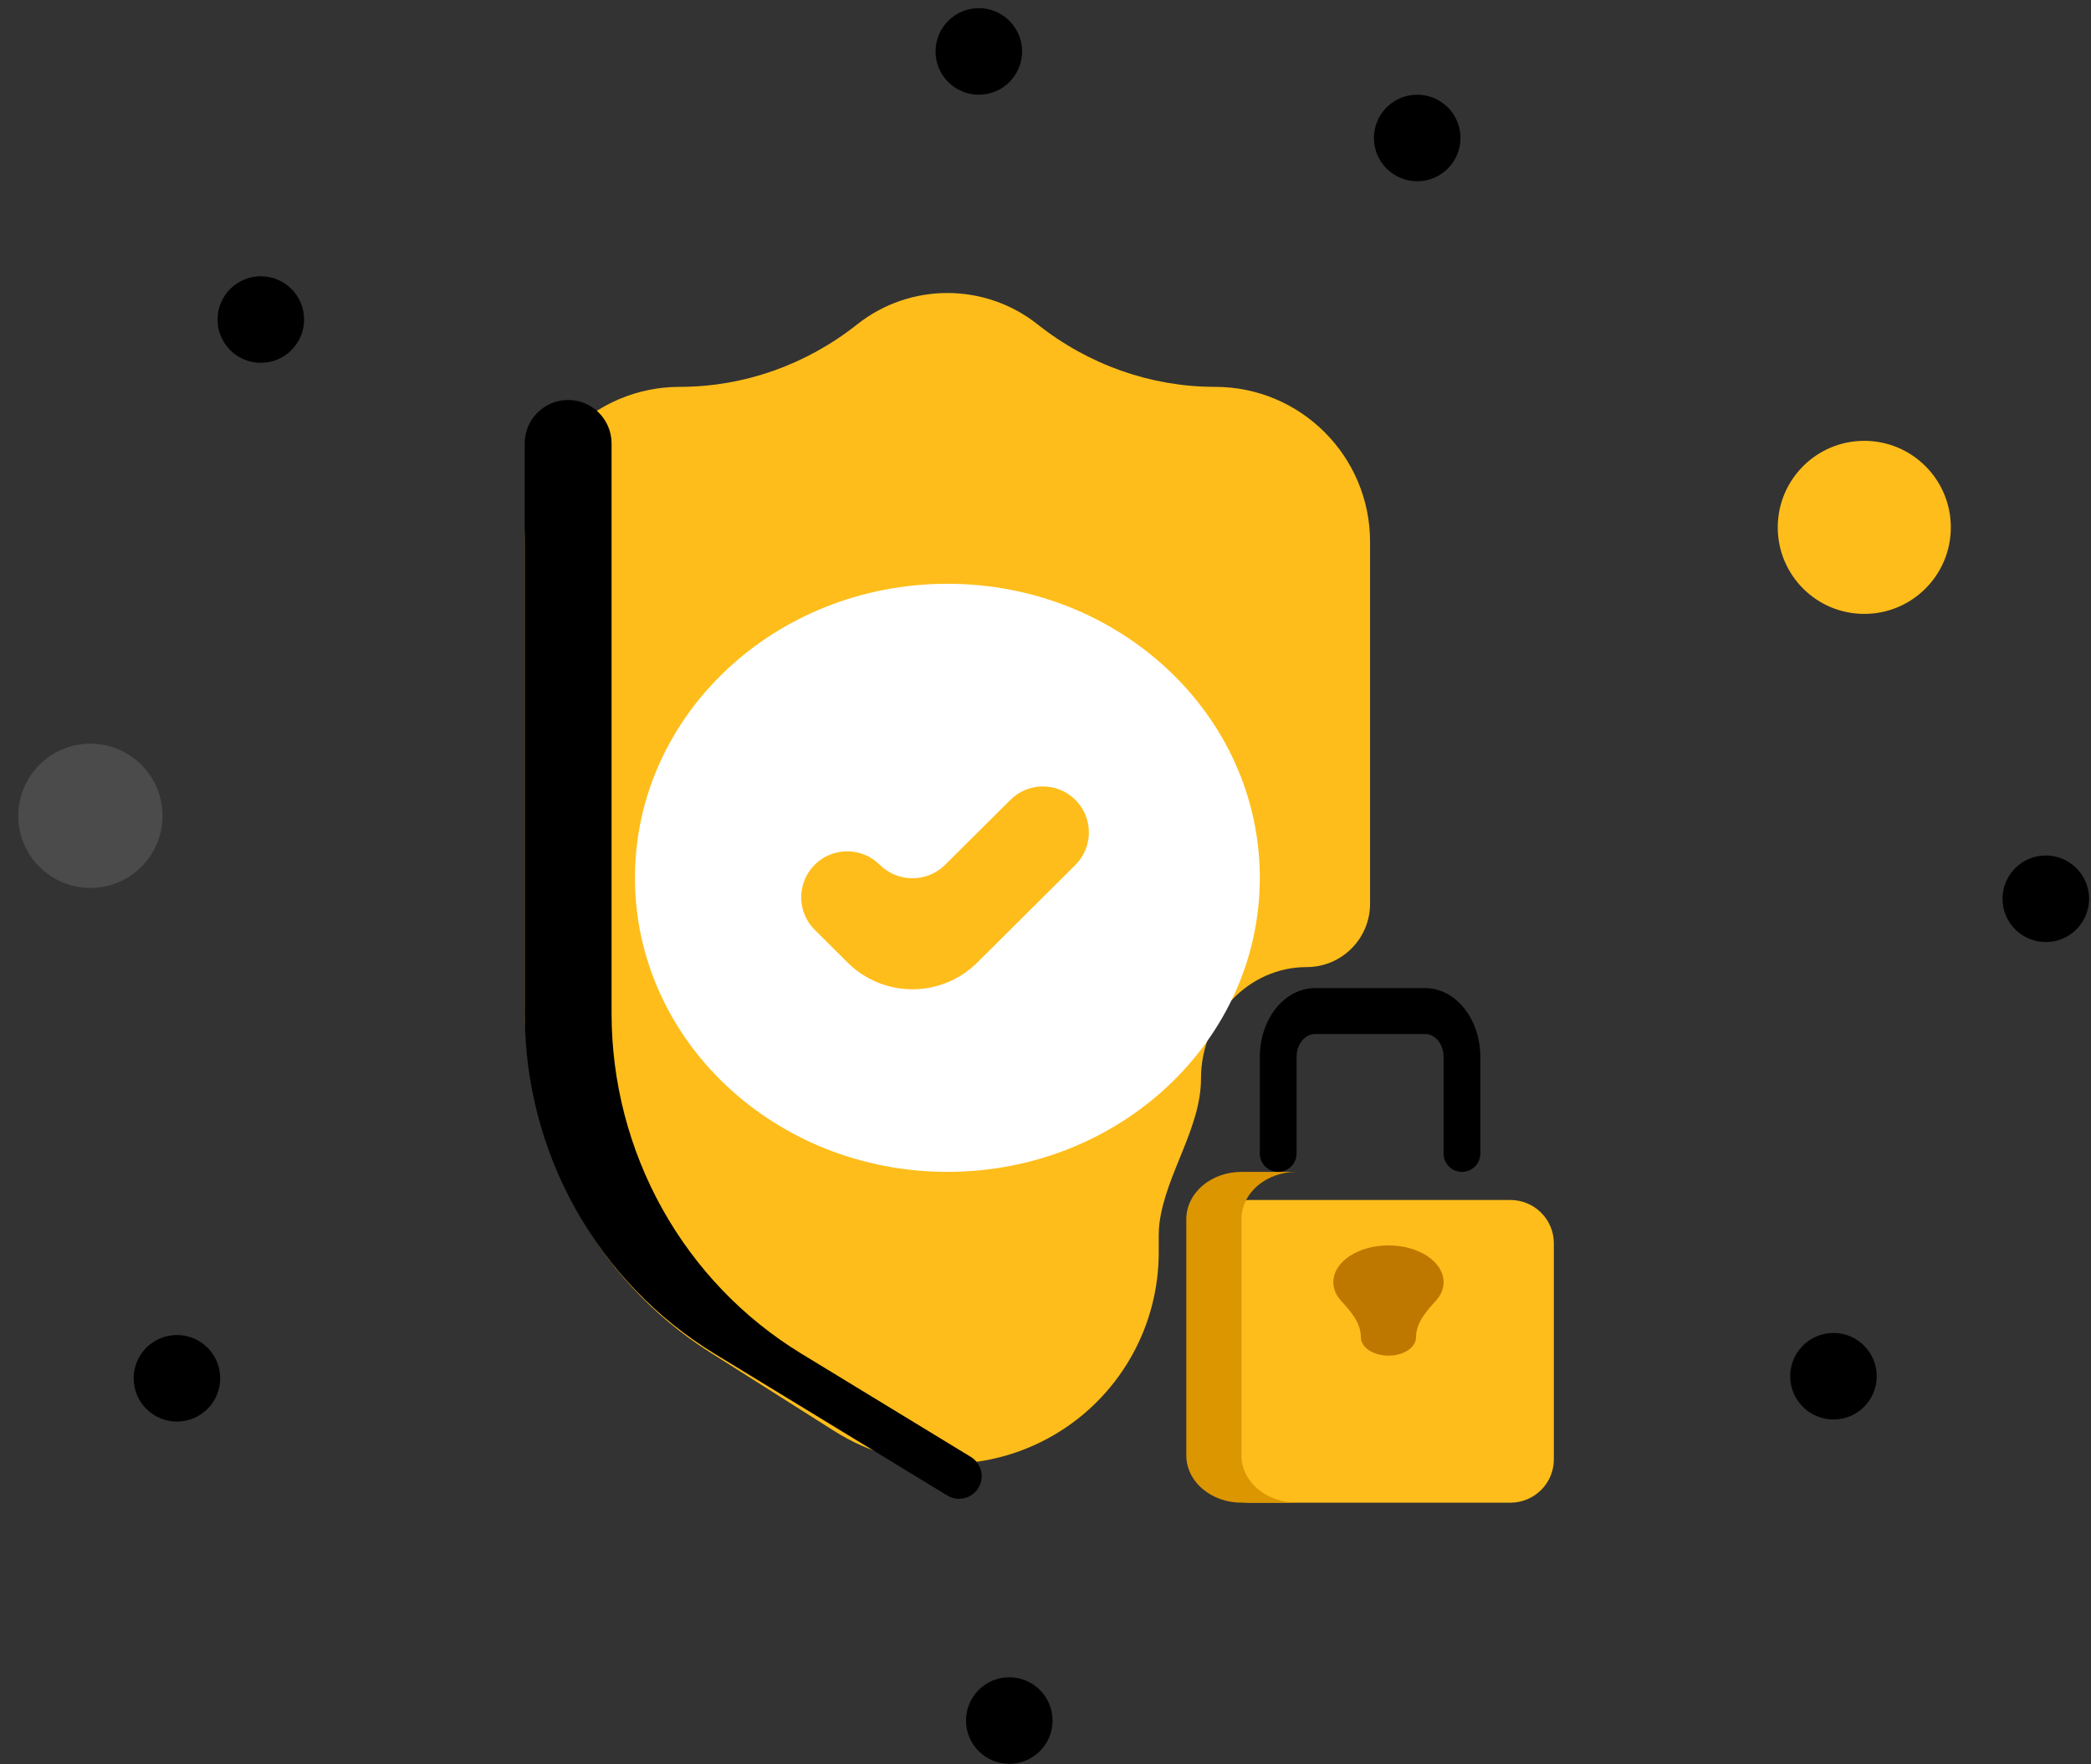 <svg width="128" height="108" viewBox="0 0 128 108" fill="none" xmlns="http://www.w3.org/2000/svg">
<rect x="0" y="0" width="128" height="108" fill="#333333" stroke="none"/>
<path d="M119.419 32.282C119.419 35.208 117.047 37.579 114.122 37.579C111.197 37.579 108.825 35.208 108.825 32.282C108.825 29.357 111.197 26.985 114.122 26.985C117.047 26.985 119.419 29.357 119.419 32.282Z" fill="#FEBD1A"/>
<circle cx="125.233" cy="55.017" r="2.649" fill="black"/>
<path d="M114.883 84.244C114.883 85.707 113.697 86.892 112.234 86.892C110.771 86.892 109.586 85.707 109.586 84.244C109.586 82.781 110.771 81.595 112.234 81.595C113.697 81.595 114.883 82.781 114.883 84.244Z" fill="black"/>
<circle cx="61.783" cy="105.321" r="2.649" fill="black"/>
<circle cx="10.831" cy="84.37" r="2.649" fill="black"/>
<circle cx="15.966" cy="19.56" r="2.649" fill="black"/>
<circle cx="59.918" cy="3.149" r="2.649" fill="black"/>
<circle cx="86.754" cy="8.446" r="2.649" fill="black"/>
<path d="M9.947 49.939C9.947 52.377 7.971 54.353 5.533 54.353C3.095 54.353 1.119 52.377 1.119 49.939C1.119 47.501 3.095 45.525 5.533 45.525C7.971 45.525 9.947 47.501 9.947 49.939Z" fill="#4B4B4B"/>
<path d="M70.98 74.843C71.375 71.85 73.518 69.048 73.518 66.029C73.518 62.263 76.42 59.199 79.987 59.199C82.131 59.199 83.868 57.461 83.868 55.318V33.168C83.868 27.929 79.621 23.681 74.381 23.681C70.463 23.681 66.649 22.34 63.514 19.856C60.279 17.295 55.708 17.295 52.473 19.856C49.338 22.34 45.525 23.682 41.606 23.681C36.366 23.681 32.119 27.929 32.119 33.168V61.67C32.119 65.916 33.16 70.09 35.141 73.785C37.123 77.48 39.976 80.571 43.425 82.755L51.07 87.598C55.297 90.276 60.69 90.276 64.917 87.598C68.662 85.226 70.931 81.102 70.931 76.669V75.592C70.931 75.338 70.948 75.088 70.98 74.843Z" fill="#FEBD1A"/>
<path d="M57.994 71.734C47.432 71.734 38.869 63.676 38.869 53.734C38.869 43.793 47.432 35.735 57.994 35.735C68.556 35.735 77.119 43.793 77.119 53.734C77.119 63.676 68.556 71.734 57.994 71.734Z" fill="white"/>
<path d="M49.056 82.863C45.512 80.704 42.579 77.65 40.543 73.999C38.507 70.347 37.437 66.223 37.437 62.027V27.144C37.437 25.675 36.246 24.485 34.778 24.485C33.309 24.485 32.119 25.675 32.119 27.144V62.027C32.119 66.223 33.189 70.348 35.225 73.999C37.261 77.651 40.194 80.705 43.737 82.864L57.99 91.546C58.432 91.815 58.987 91.815 59.429 91.546C60.314 91.007 60.314 89.722 59.429 89.183L49.056 82.863Z" fill="black"/>
<path d="M65.825 48.959C66.932 50.06 66.932 51.851 65.825 52.952L59.825 58.919C57.628 61.103 54.08 61.103 51.884 58.919L49.876 56.922C48.769 55.822 48.769 54.03 49.876 52.93C50.974 51.837 52.754 51.843 53.852 52.935C54.957 54.033 56.746 54.039 57.851 52.941L61.855 48.959C62.953 47.867 64.727 47.867 65.825 48.959ZM92.456 91.985H76.484C75.778 91.985 75.101 91.706 74.602 91.209C74.103 90.713 73.823 90.04 73.823 89.338V76.102C73.823 75.4 74.103 74.727 74.602 74.231C75.101 73.734 75.778 73.455 76.484 73.455H92.456C93.162 73.455 93.839 73.734 94.338 74.231C94.838 74.727 95.118 75.4 95.118 76.102V89.338C95.118 90.04 94.838 90.713 94.338 91.209C93.839 91.706 93.162 91.985 92.456 91.985Z" fill="#FEBD1A"/>
<path d="M75.994 89.092V74.627C75.994 73.86 76.35 73.124 76.983 72.582C77.616 72.039 78.474 71.735 79.369 71.735H75.994C75.099 71.735 74.241 72.039 73.608 72.582C72.975 73.124 72.619 73.86 72.619 74.627V89.092C72.619 89.859 72.975 90.595 73.608 91.137C74.241 91.68 75.099 91.984 75.994 91.984H79.369C78.474 91.984 77.616 91.68 76.983 91.137C76.35 90.595 75.994 89.859 75.994 89.092Z" fill="#DC9600"/>
<path d="M78.244 71.735C78.865 71.735 79.369 71.231 79.369 70.61V64.703C79.369 64.33 79.488 63.973 79.699 63.709C79.91 63.445 80.196 63.297 80.494 63.297H87.244C87.543 63.297 87.829 63.445 88.04 63.709C88.251 63.973 88.369 64.33 88.369 64.703V70.61C88.369 71.231 88.873 71.735 89.494 71.735C90.115 71.735 90.619 71.231 90.619 70.61V64.703C90.619 63.584 90.263 62.511 89.631 61.72C88.998 60.929 88.139 60.485 87.244 60.485H80.494C79.599 60.485 78.741 60.929 78.108 61.72C77.475 62.511 77.119 63.584 77.119 64.703V70.61C77.119 71.231 77.623 71.735 78.244 71.735Z" fill="black"/>
<path d="M88.369 78.485C88.369 77.888 88.013 77.316 87.381 76.894C86.748 76.472 85.889 76.235 84.994 76.235C84.099 76.235 83.241 76.472 82.608 76.894C81.975 77.316 81.619 77.888 81.619 78.485C81.619 78.912 81.8 79.309 82.112 79.647C82.699 80.283 83.307 80.993 83.307 81.86C83.307 82.158 83.484 82.444 83.801 82.655C84.117 82.866 84.547 82.985 84.994 82.985C85.442 82.985 85.871 82.866 86.187 82.655C86.504 82.444 86.682 82.158 86.682 81.86C86.682 80.993 87.289 80.283 87.876 79.647C88.188 79.309 88.369 78.912 88.369 78.485Z" fill="#BE7800"/>
</svg>
